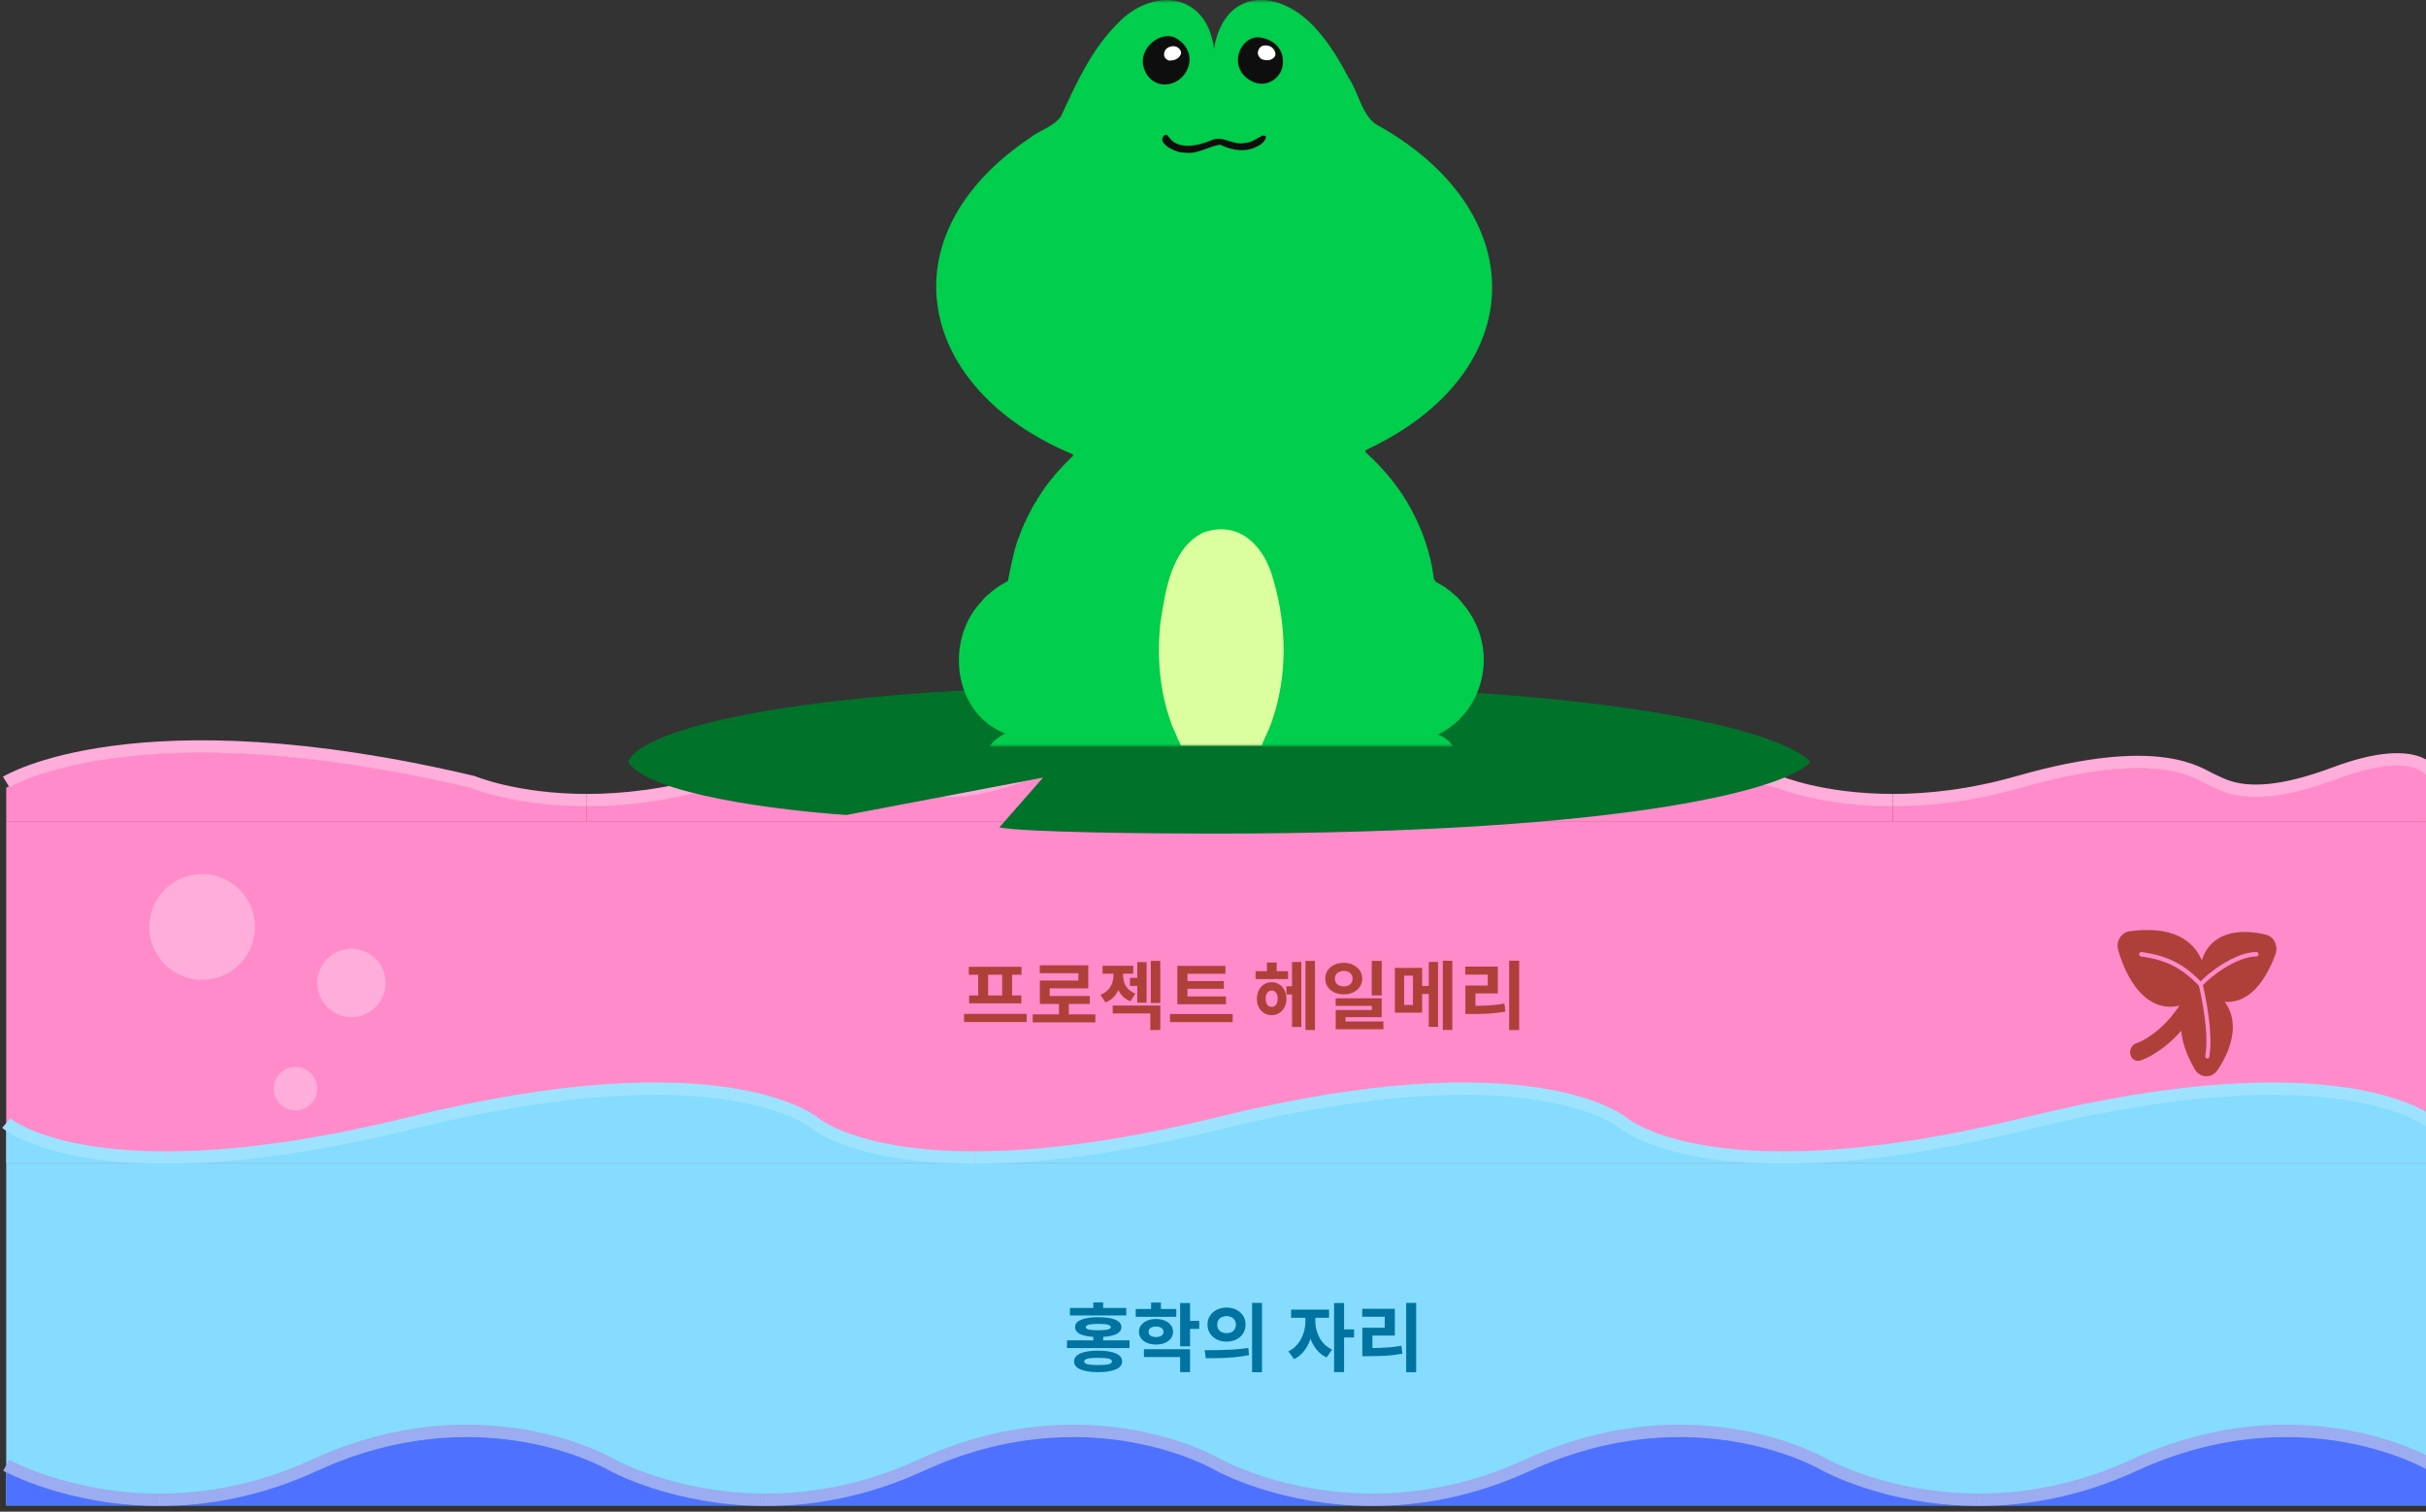 <svg viewBox="0 0 390 243" fill="none" xmlns="http://www.w3.org/2000/svg">
<rect x="0" y="0" width="390" height="243" fill="#333333" stroke="none"/>
<path d="M391 125.24V132H304.311V129.544C310.021 129.544 316.85 128.815 324.5 126.628C347.46 120.067 353.59 125.448 355.63 126.298C357.67 127.149 361.74 130.282 375.26 125.24C388.771 120.189 391 125.24 391 125.24Z" fill="#FF8BCA"/>
<path d="M304.31 129.544V132H194.9C199.18 131.991 204.51 130.62 210.95 126.628C210.95 126.628 231.66 113.792 285.99 126.628C285.99 126.628 292.9 129.544 304.31 129.544Z" fill="#FF8BCA"/>
<path d="M194.9 131.992L94.35 132V129.544C100.06 129.544 106.89 128.815 114.55 126.628C137.51 120.067 143.64 125.448 145.68 126.298C147.72 127.149 151.79 130.282 165.31 125.24C178.82 120.189 181.04 125.24 181.04 125.24C181.04 125.24 185.4 131.992 194.9 131.992Z" fill="#FF8BCA"/>
<path d="M94.35 129.544V132H1V126.628C1 126.628 21.71 113.792 76.03 126.628C76.03 126.628 82.94 129.544 94.35 129.544Z" fill="#FF8BCA"/>
<path d="M391 124.316C391 124.316 388.77 119.265 375.26 124.316C361.74 129.358 357.67 126.225 355.63 125.375C353.59 124.524 347.46 119.144 324.5 125.705C316.85 127.892 310.021 128.621 304.311 128.621" stroke="#FFADDA" stroke-width="2"/>
<path d="M304.31 128.621C292.9 128.621 285.99 125.705 285.99 125.705C231.66 112.869 210.95 125.705 210.95 125.705C204.51 129.697 199.18 131.068 194.9 131.077" stroke="#FFADDA" stroke-width="2"/>
<path d="M194.9 131.068C185.4 131.068 181.04 124.316 181.04 124.316C181.04 124.316 178.82 119.265 165.31 124.316C151.79 129.358 147.72 126.225 145.68 125.375C143.64 124.524 137.51 119.144 114.55 125.705C106.89 127.892 100.06 128.621 94.35 128.621" stroke="#FFADDA" stroke-width="2"/>
<path d="M94.35 128.621C82.94 128.621 76.03 125.705 76.03 125.705C21.71 112.869 1 125.705 1 125.705" stroke="#FFADDA" stroke-width="2"/>
<rect width="390" height="55" transform="translate(1 132)" fill="#FF8BCA"/>
<g clip-path="url(#clip0_771_2592)">
<circle cx="32.5" cy="149" r="8.5" fill="#FFADDA"/>
<circle cx="56.5" cy="158" r="5.5" fill="#FFADDA"/>
<circle cx="47.5" cy="175" r="3.5" fill="#FFADDA"/>
</g>
<path d="M154.977 162.976H165.045V164.284H154.977V162.976ZM155.745 155.404H164.217V156.688H155.745V155.404ZM155.805 160.012H164.181V161.284H155.805V160.012ZM157.257 156.592H158.853V160.132H157.257V156.592ZM161.109 156.592H162.705V160.132H161.109V156.592ZM166.016 163.048H176.084V164.344H166.016V163.048ZM170.24 160.936H171.824V163.564H170.24V160.936ZM167.156 155.164H174.944V158.872H168.752V160.732H167.168V157.624H173.36V156.436H167.156V155.164ZM167.168 160.108H175.196V161.38H167.168V160.108ZM181.651 157.192H183.379V158.476H181.651V157.192ZM182.827 154.66H184.327V161.176H182.827V154.66ZM178.999 156.124H180.247V156.82C180.247 157.436 180.159 158.032 179.983 158.608C179.815 159.176 179.543 159.68 179.167 160.12C178.799 160.56 178.315 160.9 177.715 161.14L176.899 159.916C177.403 159.716 177.807 159.452 178.111 159.124C178.423 158.796 178.647 158.436 178.783 158.044C178.927 157.644 178.999 157.236 178.999 156.82V156.124ZM179.311 156.124H180.547V156.82C180.547 157.212 180.611 157.596 180.739 157.972C180.875 158.348 181.087 158.688 181.375 158.992C181.671 159.288 182.051 159.528 182.515 159.712L181.735 160.948C181.151 160.716 180.679 160.392 180.319 159.976C179.967 159.56 179.711 159.08 179.551 158.536C179.391 157.992 179.311 157.42 179.311 156.82V156.124ZM177.247 155.236H182.167V156.52H177.247V155.236ZM184.999 154.456H186.523V161.224H184.999V154.456ZM178.879 161.632H186.523V165.568H184.927V162.904H178.879V161.632ZM189.27 160.168H197.082V161.428H189.27V160.168ZM188.094 163H198.162V164.296H188.094V163ZM189.27 155.26H196.998V156.532H190.89V160.516H189.27V155.26ZM190.398 157.708H196.746V158.944H190.398V157.708ZM209.868 154.456H211.392V165.568H209.868V154.456ZM206.808 158.536H208.704V159.856H206.808V158.536ZM207.708 154.636H209.196V165.076H207.708V154.636ZM201.84 156.112H207.072V157.384H201.84V156.112ZM204.432 157.888C204.888 157.888 205.292 158.004 205.644 158.236C206.004 158.46 206.284 158.772 206.484 159.172C206.692 159.564 206.796 160.02 206.796 160.54C206.796 161.06 206.692 161.52 206.484 161.92C206.284 162.312 206.004 162.62 205.644 162.844C205.292 163.068 204.888 163.18 204.432 163.18C203.976 163.18 203.568 163.068 203.208 162.844C202.856 162.62 202.576 162.312 202.368 161.92C202.16 161.52 202.056 161.06 202.056 160.54C202.056 160.02 202.16 159.56 202.368 159.16C202.576 158.76 202.856 158.448 203.208 158.224C203.568 158 203.976 157.888 204.432 157.888ZM204.432 159.22C204.24 159.22 204.068 159.272 203.916 159.376C203.772 159.48 203.66 159.632 203.58 159.832C203.5 160.024 203.46 160.256 203.46 160.528C203.46 160.808 203.5 161.048 203.58 161.248C203.66 161.448 203.772 161.6 203.916 161.704C204.068 161.8 204.24 161.848 204.432 161.848C204.624 161.848 204.792 161.8 204.936 161.704C205.088 161.6 205.204 161.448 205.284 161.248C205.364 161.048 205.404 160.808 205.404 160.528C205.404 160.256 205.364 160.024 205.284 159.832C205.204 159.632 205.088 159.48 204.936 159.376C204.792 159.272 204.624 159.22 204.432 159.22ZM203.664 154.72H205.236V156.892H203.664V154.72ZM216.011 154.768C216.587 154.768 217.095 154.88 217.535 155.104C217.983 155.32 218.335 155.62 218.591 156.004C218.855 156.38 218.987 156.816 218.987 157.312C218.987 157.808 218.855 158.248 218.591 158.632C218.335 159.008 217.983 159.304 217.535 159.52C217.095 159.736 216.587 159.844 216.011 159.844C215.451 159.844 214.947 159.736 214.499 159.52C214.051 159.304 213.695 159.008 213.431 158.632C213.175 158.248 213.047 157.808 213.047 157.312C213.047 156.816 213.175 156.376 213.431 155.992C213.695 155.608 214.051 155.308 214.499 155.092C214.947 154.876 215.451 154.768 216.011 154.768ZM216.023 156.064C215.751 156.064 215.507 156.116 215.291 156.22C215.075 156.316 214.903 156.456 214.775 156.64C214.655 156.824 214.595 157.048 214.595 157.312C214.595 157.576 214.655 157.804 214.775 157.996C214.903 158.18 215.071 158.32 215.279 158.416C215.495 158.512 215.743 158.56 216.023 158.56C216.295 158.56 216.535 158.512 216.743 158.416C216.959 158.32 217.127 158.18 217.247 157.996C217.375 157.804 217.439 157.576 217.439 157.312C217.439 157.048 217.375 156.824 217.247 156.64C217.127 156.456 216.959 156.316 216.743 156.22C216.527 156.116 216.287 156.064 216.023 156.064ZM220.523 154.456H222.119V160.012H220.523V154.456ZM214.715 160.468H222.119V163.504H216.299V164.86H214.727V162.352H220.535V161.692H214.715V160.468ZM214.727 164.2H222.395V165.448H214.727V164.2ZM224.242 155.584H228.622V162.784H224.242V155.584ZM227.146 156.832H225.73V161.548H227.146V156.832ZM231.946 154.444H233.47V165.556H231.946V154.444ZM227.818 158.488H230.314V159.772H227.818V158.488ZM229.69 154.624H231.178V165.064H229.69V154.624ZM242.613 154.432H244.221V165.58H242.613V154.432ZM235.569 161.692H236.553C237.209 161.692 237.829 161.684 238.413 161.668C238.997 161.644 239.569 161.608 240.129 161.56C240.689 161.504 241.261 161.424 241.845 161.32L242.013 162.604C241.117 162.764 240.233 162.872 239.361 162.928C238.497 162.976 237.561 163 236.553 163H235.569V161.692ZM235.545 155.38H240.789V159.688H237.189V162.184H235.569V158.428H239.169V156.664H235.545V155.38Z" fill="#AE4039"/>
<g clip-path="url(#clip1_771_2592)">
<path fill-rule="evenodd" clip-rule="evenodd" d="M353.272 159.024C353.917 159.376 354.154 160.24 353.803 160.954C350.861 166.927 346.227 169.763 344.094 170.466C343.384 170.7 342.657 170.272 342.47 169.511C342.284 168.75 342.708 167.944 343.419 167.71C344.914 167.218 348.911 164.873 351.468 159.68C351.82 158.965 352.627 158.672 353.272 159.024Z" fill="#AE4039"/>
<path d="M354.563 157.919C354.192 150.596 360.078 150.309 364.053 151.305C364.77 151.484 365.14 152.32 364.858 153.066C361.726 161.364 357.273 160.583 355.014 158.841C354.741 158.631 354.582 158.285 354.563 157.919Z" fill="#AE4039"/>
<path fill-rule="evenodd" clip-rule="evenodd" d="M363.938 152.67C363.998 152.509 363.911 152.385 363.815 152.361C361.902 151.882 359.681 151.759 358.045 152.493C357.255 152.848 356.619 153.393 356.187 154.193C355.75 155.003 355.472 156.166 355.557 157.842C355.559 157.876 355.567 157.904 355.577 157.925C355.587 157.945 355.596 157.953 355.599 157.956C356.562 158.698 357.919 159.178 359.318 158.689C360.709 158.203 362.432 156.659 363.938 152.67ZM364.292 150.251C365.629 150.585 366.281 152.132 365.778 153.464C364.152 157.773 362.082 159.987 359.899 160.75C357.724 161.509 355.725 160.728 354.429 159.729C353.89 159.313 353.602 158.654 353.569 157.997L354.563 157.92L353.569 157.997C353.468 156.012 353.787 154.394 354.474 153.121C355.165 151.839 356.18 151.002 357.312 150.494C359.52 149.503 362.23 149.734 364.292 150.251L364.054 151.306L364.292 150.251Z" fill="#AE4039"/>
<path d="M355.157 160.093C359.679 163.155 357.806 168.266 355.643 171.419C355.14 172.152 354.122 172.086 353.675 171.314C349.974 164.917 352.034 161.364 354.016 160.062C354.367 159.832 354.809 159.858 355.157 160.093Z" fill="#AE4039"/>
<path fill-rule="evenodd" clip-rule="evenodd" d="M354.762 170.852C354.778 170.843 354.801 170.827 354.826 170.792C355.856 169.291 356.751 167.41 356.901 165.627C356.975 164.752 356.868 163.923 356.531 163.165C356.195 162.411 355.604 161.663 354.612 160.992C354.587 160.975 354.565 160.97 354.553 160.97C354.551 160.97 354.549 160.97 354.548 160.97C353.77 161.482 352.955 162.447 352.711 163.957C352.464 165.476 352.77 167.702 354.538 170.757C354.583 170.835 354.643 170.862 354.693 170.865C354.719 170.866 354.743 170.861 354.762 170.852ZM356.461 172.045C355.515 173.425 353.618 173.261 352.814 171.871C350.88 168.529 350.365 165.779 350.719 163.597C351.074 161.407 352.28 159.945 353.484 159.155C354.202 158.683 355.066 158.763 355.702 159.194C356.972 160.054 357.842 161.093 358.359 162.257C358.875 163.417 359.013 164.637 358.914 165.816C358.717 168.143 357.595 170.394 356.461 172.045Z" fill="#AE4039"/>
<path d="M353.055 159.179C346.593 163.759 342.872 157.337 341.476 152.446C341.252 151.663 341.736 150.877 342.479 150.775C351.956 149.473 353.845 154.84 353.571 158.27C353.542 158.644 353.343 158.976 353.055 159.179Z" fill="#AE4039"/>
<path fill-rule="evenodd" clip-rule="evenodd" d="M342.62 151.849C342.455 151.872 342.394 152.026 342.426 152.14C343.101 154.504 344.3 157.079 345.975 158.519C346.79 159.219 347.699 159.637 348.724 159.664C349.757 159.692 351.009 159.327 352.502 158.269C352.53 158.249 352.551 158.225 352.564 158.203C352.576 158.181 352.579 158.166 352.579 158.158L353.571 158.27L352.579 158.158C352.698 156.674 352.341 154.854 351.018 153.542C349.699 152.235 347.202 151.219 342.62 151.849ZM340.525 152.751C340.11 151.298 341.016 149.882 342.338 149.701C347.233 149.028 350.419 150.044 352.346 151.953C354.267 153.857 354.719 156.435 354.563 158.381C354.505 159.114 354.121 159.726 353.609 160.089C351.871 161.32 350.234 161.87 348.708 161.829C347.174 161.788 345.854 161.152 344.756 160.209C342.605 158.36 341.246 155.278 340.525 152.751Z" fill="#AE4039"/>
<path fill-rule="evenodd" clip-rule="evenodd" d="M343.889 153.347C343.913 153.152 344.081 153.014 344.266 153.04C346.489 153.342 348.245 153.871 349.79 154.683C351.336 155.495 352.655 156.584 354.015 157.985C354.148 158.122 354.151 158.347 354.021 158.488C353.892 158.629 353.678 158.632 353.545 158.494C352.217 157.126 350.954 156.09 349.49 155.32C348.027 154.551 346.348 154.041 344.18 153.745C343.995 153.72 343.865 153.542 343.889 153.347Z" fill="#FF8BCA"/>
<path fill-rule="evenodd" clip-rule="evenodd" d="M363.078 153.392C363.078 153.196 362.927 153.037 362.741 153.037C360.977 153.037 358.987 153.925 357.307 154.964C355.621 156.007 354.188 157.239 353.532 158C353.407 158.145 353.416 158.37 353.554 158.503C353.691 158.635 353.904 158.625 354.03 158.479C354.628 157.786 356.002 156.595 357.647 155.578C359.297 154.557 361.16 153.748 362.741 153.748C362.927 153.748 363.078 153.589 363.078 153.392Z" fill="#FF8BCA"/>
<path fill-rule="evenodd" clip-rule="evenodd" d="M354.769 170.145C354.943 170.203 355.116 170.092 355.154 169.897C355.606 167.605 355.29 163.377 354.092 158.17C354.046 157.97 353.869 157.838 353.697 157.876C353.524 157.914 353.422 158.108 353.468 158.308C354.66 163.488 354.941 167.57 354.524 169.684C354.485 169.88 354.595 170.086 354.769 170.145Z" fill="#FF8BCA"/>
</g>
<path d="M192.741 110C122.156 110 102.17 118.333 101 122.5C104.208 127.7 125.732 130.333 136.092 131L167.675 125L160.657 133C164.668 133.8 185.055 134 194.747 134C264.129 134 287.825 126.333 291 122.5C287.658 118.333 263.327 110 192.741 110Z" fill="#00722A"/>
<mask id="mask0_771_2592" style="mask-type:alpha" maskUnits="userSpaceOnUse" x="135" y="0" width="121" height="120">
<rect x="135.5" width="120" height="120" fill="#D9D9D9"/>
</mask>
<g mask="url(#mask0_771_2592)">
<path d="M205.105 119.906H187.842L195.723 114.089L205.105 119.906Z" fill="#DBFF9E"/>
<path d="M205.54 119.719C204.497 119.637 203.463 119.545 202.424 119.458C201.489 119.381 200.56 119.294 199.625 119.245C197.105 119.115 194.58 119.173 192.06 119.265C190.564 119.318 189.063 119.381 187.542 119.704C186.926 118.666 186.468 117.583 186.006 116.501C184.788 113.65 184.107 110.654 183.635 107.62C183.337 105.701 183.223 103.764 183.168 101.821C183.014 96.318 183.884 90.959 185.499 85.702C185.996 84.088 186.777 82.58 187.582 81.039C187.612 80.995 187.607 80.991 187.612 80.991C187.771 80.841 187.855 80.647 187.964 80.425C187.994 80.396 187.989 80.387 187.994 80.387C188.084 80.295 188.138 80.189 188.218 80.058C188.243 80.034 188.243 80.024 188.248 80.024C188.332 79.942 188.387 79.841 188.471 79.71C188.501 79.681 188.501 79.662 188.511 79.662C188.531 79.638 188.546 79.614 188.591 79.565C188.621 79.541 188.621 79.531 188.621 79.531C188.71 79.454 188.76 79.357 188.849 79.232C188.884 79.203 188.884 79.179 188.894 79.174C188.914 79.145 188.924 79.121 188.964 79.082C188.998 79.063 188.993 79.048 189.003 79.048C189.028 79.024 189.038 79.005 189.088 78.956C189.118 78.932 189.118 78.922 189.123 78.922C189.147 78.903 189.162 78.879 189.212 78.831C189.242 78.802 189.242 78.797 189.242 78.797C189.366 78.686 189.48 78.565 189.6 78.396C189.635 78.372 189.654 78.333 189.699 78.299C189.744 78.265 189.769 78.217 189.818 78.183C189.868 78.144 189.893 78.096 189.943 78.062C189.992 78.029 190.022 77.975 190.067 77.951C190.171 77.864 190.231 77.802 190.335 77.724C190.46 77.613 190.599 77.599 190.713 77.487C190.738 77.463 190.738 77.458 190.743 77.458C190.768 77.439 190.788 77.42 190.837 77.367C190.867 77.338 190.867 77.333 190.867 77.333C190.887 77.313 190.912 77.294 190.962 77.246C190.992 77.217 190.992 77.212 190.992 77.212C191.011 77.193 191.031 77.173 191.086 77.13C191.121 77.106 191.121 77.096 191.131 77.096C191.151 77.077 191.161 77.052 191.215 77.023C192.264 76.279 193.467 76.13 194.665 75.965C196.201 75.757 197.737 75.733 199.263 76.043C201.529 76.502 203.07 77.951 204.407 79.657C205.038 80.464 205.56 81.338 206.032 82.295C206.062 82.353 206.082 82.368 206.107 82.416C206.127 82.469 206.137 82.493 206.162 82.546C206.191 82.595 206.206 82.609 206.231 82.658C206.246 82.711 206.261 82.735 206.286 82.793C206.316 82.841 206.336 82.856 206.356 82.899C206.37 82.957 206.38 82.981 206.405 83.044C206.44 83.093 206.46 83.102 206.47 83.146C206.475 83.204 206.49 83.228 206.52 83.3C206.579 83.373 206.604 83.411 206.619 83.503C206.639 83.566 206.649 83.585 206.669 83.643C206.698 83.692 206.713 83.706 206.733 83.754C206.748 83.812 206.758 83.837 206.778 83.904C206.833 83.977 206.858 84.02 206.867 84.112C206.887 84.175 206.897 84.194 206.917 84.257C206.947 84.305 206.962 84.32 206.977 84.368C206.987 84.426 207.002 84.455 207.022 84.518C207.076 84.59 207.106 84.629 207.111 84.721C207.126 84.784 207.136 84.808 207.156 84.871C207.205 84.948 207.23 84.992 207.24 85.083C207.255 85.146 207.265 85.17 207.285 85.233C207.335 85.31 207.355 85.359 207.369 85.451C207.389 85.513 207.394 85.537 207.414 85.6C207.464 85.678 207.484 85.721 207.494 85.818C207.509 85.881 207.519 85.905 207.538 85.972C207.678 86.465 207.807 86.919 207.966 87.412C208.001 87.504 208.016 87.557 208.036 87.654C208.2 88.485 208.418 89.263 208.602 90.089C208.632 90.181 208.647 90.239 208.662 90.331C208.856 91.35 209.069 92.326 209.248 93.356C209.268 93.457 209.278 93.515 209.288 93.617C209.283 93.839 209.333 94.008 209.373 94.221C209.393 94.312 209.397 94.37 209.407 94.472C209.472 95.168 209.547 95.825 209.626 96.525C209.646 96.666 209.656 96.762 209.661 96.907C209.651 97.487 209.755 98.019 209.75 98.598C209.77 98.816 209.78 98.995 209.78 99.222C209.81 100.164 209.79 101.058 209.785 102C209.78 102.227 209.775 102.401 209.77 102.628C209.726 103.252 209.661 103.822 209.661 104.44C209.656 104.547 209.656 104.605 209.646 104.706C209.601 105.083 209.537 105.411 209.537 105.784C209.532 105.885 209.527 105.943 209.517 106.044C209.383 106.615 209.383 107.156 209.283 107.731C209.273 107.832 209.268 107.89 209.258 107.992C209.129 108.402 209.139 108.789 209.04 109.2C209.03 109.296 209.025 109.354 209.01 109.451C208.856 109.983 208.791 110.485 208.662 111.021C208.647 111.118 208.642 111.171 208.622 111.263C208.478 111.674 208.398 112.06 208.289 112.481C208.274 112.577 208.269 112.63 208.244 112.722C208.041 113.346 207.842 113.925 207.663 114.549C207.648 114.645 207.633 114.703 207.598 114.8C207.588 114.863 207.593 114.882 207.568 114.921C207.534 114.964 207.529 114.984 207.509 115.046C207.3 115.438 207.191 115.82 207.061 116.24C207.027 116.298 207.022 116.322 206.997 116.38C206.907 116.544 206.848 116.68 206.808 116.854C206.773 116.907 206.763 116.931 206.738 116.994C206.718 117.052 206.718 117.076 206.689 117.115C206.654 117.158 206.649 117.182 206.624 117.235C206.485 117.472 206.36 117.675 206.301 117.946C206.266 117.999 206.256 118.028 206.226 118.091C206.206 118.149 206.206 118.173 206.182 118.211C206.142 118.255 206.137 118.279 206.107 118.337C206.087 118.395 206.087 118.414 206.057 118.458C206.022 118.501 206.018 118.525 205.993 118.579C205.898 118.738 205.839 118.873 205.799 119.052C205.769 119.105 205.759 119.129 205.739 119.187C205.645 119.352 205.585 119.487 205.55 119.666C205.55 119.695 205.545 119.714 205.54 119.719Z" fill="#DBFF9E"/>
<path d="M172.418 73.009C172.651 73.257 172.418 73.366 172.294 73.478C170.703 74.98 169.269 76.62 167.971 78.38C167.926 78.402 167.911 78.53 167.866 78.56C167.783 78.624 167.772 78.796 167.674 78.838C167.663 78.856 167.603 78.931 167.588 78.943C167.498 79.018 167.483 79.164 167.397 79.228C167.352 79.284 167.352 79.386 167.295 79.412C167.277 79.431 167.228 79.502 167.209 79.513C167.074 79.641 167.051 79.877 166.92 79.982C166.901 80.005 166.849 80.069 166.834 80.087C166.789 80.114 166.777 80.241 166.732 80.271C166.691 80.32 166.687 80.433 166.631 80.455C166.586 80.564 166.534 80.688 166.447 80.744C166.406 80.793 166.402 80.906 166.346 80.928C166.335 80.943 166.278 81.018 166.26 81.033C166.173 81.127 166.177 81.345 166.064 81.405C166.046 81.427 165.989 81.487 165.982 81.51C165.933 81.532 165.922 81.664 165.884 81.698C165.798 81.87 165.745 82.129 165.595 82.26C165.554 82.309 165.55 82.418 165.501 82.448C165.46 82.493 165.456 82.609 165.408 82.636C165.366 82.681 165.363 82.797 165.314 82.823C165.243 82.917 165.194 83.109 165.126 83.202C165.089 83.247 165.081 83.364 165.032 83.394C164.946 83.683 164.8 83.912 164.661 84.156C164.541 84.336 164.548 84.67 164.376 84.816C164.282 84.94 164.319 85.192 164.184 85.289C164.098 85.417 164.132 85.664 163.997 85.762C163.888 85.995 163.895 86.329 163.715 86.52C163.64 86.576 163.693 86.749 163.618 86.802C163.546 86.858 163.599 87.03 163.52 87.083C163.449 87.143 163.501 87.316 163.426 87.368C162.796 89.32 162.454 91.466 162.007 93.422C161.805 93.549 161.516 93.647 161.339 93.793C161.294 93.835 161.193 93.857 161.152 93.894C161.065 93.958 160.934 94.011 160.863 94.078C160.555 94.243 160.259 94.431 160.015 94.649C159.88 94.731 159.737 94.837 159.636 94.934C159.437 95.069 159.234 95.253 159.065 95.407C159.05 95.426 158.998 95.497 158.968 95.493C158.529 95.812 158.149 96.214 157.834 96.634C151.845 102.815 153.192 114.63 161.602 117.91C160.427 118.506 159.519 119.253 159.121 120H189.832C189.787 119.647 189.652 119.287 189.411 118.927C189.017 117.868 188.447 116.881 188.128 115.793C186.379 110.783 185.978 105.349 186.548 100.102C187.351 94.968 188.274 88.104 193.476 85.593C199.334 83.518 203.38 87.976 204.727 93.29C206.866 100.612 206.998 108.614 204.498 115.857C204.191 116.821 203.74 117.726 203.327 118.649C203.106 119.084 202.9 119.546 202.817 120H233.52C233.22 119.291 232.461 118.593 231.197 118.086C239.063 114.119 241.116 103.532 234.811 96.634C234.492 96.18 234.09 95.82 233.677 95.493C233.655 95.482 233.584 95.43 233.576 95.403C233.415 95.223 233.178 95.077 233.006 94.93C232.916 94.806 232.728 94.743 232.627 94.645C232.379 94.394 232.045 94.259 231.778 94.075C231.703 93.988 231.549 93.966 231.489 93.891C231.441 93.85 231.328 93.846 231.306 93.793C230.72 93.572 230.472 93.185 230.442 92.588C229.943 88.862 228.686 85.259 226.903 81.953C225.064 78.474 222.527 75.441 219.634 72.788C219.281 72.54 219.566 72.341 219.844 72.221C246.205 59.758 246.456 33.862 221.131 19.939C218.801 18.194 218.403 14.805 216.763 12.448C215.337 9.709 213.738 7.048 211.666 4.74C205.801 -1.974 196.809 -2.091 195.153 7.866C194.088 -1.175 185.321 -2.222 179.639 3.805C175.481 7.937 173.011 13.398 170.583 18.652C169.472 20.363 167.145 20.9 165.573 22.165C141.986 38.006 147.457 62.61 172.426 73.013L172.418 73.009Z" fill="#00CE4C"/>
<path d="M188.862 6.023C191.161 7.255 191.85 9.503 190.648 11.585C189.866 12.935 188.361 13.719 186.848 13.56C185.427 13.407 184.273 12.334 183.839 10.811C182.998 7.833 186.388 4.991 188.862 6.023Z" fill="#0E0E0E"/>
<path d="M202.243 5.987C204.81 6.22 206.398 7.937 206.244 10.203C206.142 11.674 205.154 12.914 203.749 13.333C202.427 13.721 200.941 13.206 199.894 12.031C197.854 9.732 199.609 5.994 202.243 5.987Z" fill="#0E0E0E"/>
<path d="M187.98 9.754C187.26 9.495 186.995 9.042 187.193 8.357C187.327 7.908 187.663 7.614 188.15 7.49C188.764 7.334 189.249 7.475 189.612 7.876C189.866 8.158 189.967 8.504 189.745 8.891C189.378 9.525 188.756 9.719 187.988 9.748L187.98 9.754Z" fill="white"/>
<path d="M202.829 9.538C202.181 9.034 202.032 8.485 202.399 7.858C202.644 7.449 203.05 7.263 203.562 7.302C204.209 7.35 204.653 7.656 204.912 8.184C205.093 8.556 205.107 8.939 204.791 9.258C204.269 9.776 203.605 9.763 202.838 9.535L202.829 9.538Z" fill="white"/>
<path d="M200.126 22.979C201.23 22.919 202.014 22.277 202.926 21.804C204.315 21.632 202.892 23.268 202.28 23.445C200.336 24.563 198.085 24.199 196.163 23.264C194.238 23.512 192.433 24.916 190.226 24.514C189.078 24.578 185.73 22.975 187.22 21.699C187.569 21.594 187.764 21.793 187.929 22.086C189.434 24.195 192.692 23.403 194.707 22.57C196.55 21.651 198.148 23.433 200.13 22.979H200.126Z" fill="#0E0E0E"/>
<path d="M195.669 74.684H180.898C192.715 81.481 204.837 77.516 209.421 74.684H195.669Z" fill="#00CE4C"/>
</g>
<path d="M1 181.46V187H26.7C7.44 187 1 181.46 1 181.46Z" fill="#85DCFF"/>
<path d="M26.7 187H156.7C137.44 187 131 181.46 131 181.46C131 181.46 116.5 169.001 66 181.46C49.17 185.611 36.33 187 26.7 187Z" fill="#85DCFF"/>
<path d="M156.7 187H286.7C267.44 187 261 181.46 261 181.46C261 181.46 246.5 169.001 196 181.46C179.17 185.611 166.33 187 156.7 187Z" fill="#85DCFF"/>
<path d="M286.701 187H391.001V181.46C391.001 181.46 376.501 169.001 326.001 181.46C309.171 185.611 296.331 187 286.701 187Z" fill="#85DCFF"/>
<path d="M1 180.538C1 180.538 7.44 186.077 26.7 186.077" stroke="#9DE3FF" stroke-width="2"/>
<path d="M26.7 186.077C36.33 186.077 49.17 184.688 66 180.537C116.5 168.078 131 180.537 131 180.537C131 180.537 137.44 186.077 156.7 186.077" stroke="#9DE3FF" stroke-width="2"/>
<path d="M156.7 186.077C166.33 186.077 179.17 184.688 196 180.537C246.5 168.078 261 180.537 261 180.537C261 180.537 267.44 186.077 286.7 186.077" stroke="#9DE3FF" stroke-width="2"/>
<path d="M286.701 186.077C296.331 186.077 309.171 184.688 326.001 180.537C376.501 168.078 391.001 180.537 391.001 180.537" stroke="#9DE3FF" stroke-width="2"/>
<rect width="390" height="55" transform="translate(1 187)" fill="#85DCFF"/>
<path d="M176.527 217.112C177.759 217.112 178.711 217.26 179.383 217.556C180.055 217.852 180.391 218.28 180.391 218.84C180.391 219.408 180.055 219.836 179.383 220.124C178.711 220.42 177.759 220.568 176.527 220.568C175.303 220.568 174.355 220.42 173.683 220.124C173.011 219.836 172.675 219.408 172.675 218.84C172.675 218.28 173.011 217.852 173.683 217.556C174.355 217.26 175.303 217.112 176.527 217.112ZM176.539 218.264C175.763 218.264 175.195 218.308 174.835 218.396C174.475 218.484 174.295 218.636 174.295 218.852C174.295 219.052 174.475 219.2 174.835 219.296C175.195 219.384 175.763 219.428 176.539 219.428C177.307 219.428 177.867 219.384 178.219 219.296C178.579 219.2 178.759 219.052 178.759 218.852C178.759 218.636 178.579 218.484 178.219 218.396C177.867 218.308 177.307 218.264 176.539 218.264ZM172.003 210.248H181.063V211.448H172.003V210.248ZM176.551 211.736C177.751 211.736 178.671 211.872 179.311 212.144C179.951 212.408 180.271 212.804 180.271 213.332C180.271 213.852 179.951 214.248 179.311 214.52C178.671 214.784 177.751 214.916 176.551 214.916C175.367 214.916 174.451 214.784 173.803 214.52C173.155 214.248 172.831 213.852 172.831 213.332C172.831 212.804 173.155 212.408 173.803 212.144C174.451 211.872 175.367 211.736 176.551 211.736ZM176.551 212.804C175.871 212.804 175.367 212.848 175.039 212.936C174.711 213.016 174.547 213.148 174.547 213.332C174.547 213.508 174.711 213.636 175.039 213.716C175.367 213.796 175.871 213.836 176.551 213.836C177.247 213.836 177.755 213.796 178.075 213.716C178.403 213.636 178.567 213.508 178.567 213.332C178.567 213.148 178.403 213.016 178.075 212.936C177.755 212.848 177.247 212.804 176.551 212.804ZM175.759 209.36H177.343V211.076H175.759V209.36ZM171.523 215.456H181.579V216.692H171.523V215.456ZM175.759 214.412H177.343V215.972H175.759V214.412ZM182.574 210.416H189.102V211.676H182.574V210.416ZM185.838 212.024C186.374 212.024 186.846 212.112 187.254 212.288C187.67 212.464 187.994 212.704 188.226 213.008C188.458 213.312 188.574 213.672 188.574 214.088C188.574 214.488 188.458 214.844 188.226 215.156C187.994 215.46 187.67 215.7 187.254 215.876C186.846 216.044 186.374 216.128 185.838 216.128C185.31 216.128 184.838 216.044 184.422 215.876C184.006 215.7 183.682 215.46 183.45 215.156C183.218 214.844 183.102 214.488 183.102 214.088C183.102 213.672 183.218 213.312 183.45 213.008C183.682 212.704 184.006 212.464 184.422 212.288C184.838 212.112 185.31 212.024 185.838 212.024ZM185.838 213.236C185.486 213.236 185.198 213.308 184.974 213.452C184.75 213.588 184.638 213.8 184.638 214.088C184.638 214.36 184.75 214.568 184.974 214.712C185.198 214.856 185.486 214.928 185.838 214.928C186.198 214.928 186.486 214.856 186.702 214.712C186.926 214.568 187.038 214.36 187.038 214.088C187.038 213.8 186.926 213.588 186.702 213.452C186.486 213.308 186.198 213.236 185.838 213.236ZM189.714 209.456H191.31V216.416H189.714V209.456ZM190.878 212.312H192.786V213.62H190.878V212.312ZM183.894 216.884H191.31V220.568H189.714V218.144H183.894V216.884ZM185.046 209.384H186.63V211.148H185.046V209.384ZM197.189 210.188C197.765 210.188 198.285 210.304 198.749 210.536C199.213 210.768 199.577 211.092 199.841 211.508C200.105 211.916 200.237 212.388 200.237 212.924C200.237 213.452 200.105 213.924 199.841 214.34C199.577 214.756 199.213 215.08 198.749 215.312C198.285 215.544 197.765 215.66 197.189 215.66C196.605 215.66 196.081 215.544 195.617 215.312C195.153 215.08 194.785 214.756 194.513 214.34C194.249 213.924 194.117 213.452 194.117 212.924C194.117 212.388 194.249 211.916 194.513 211.508C194.785 211.092 195.153 210.768 195.617 210.536C196.081 210.304 196.605 210.188 197.189 210.188ZM197.189 211.556C196.901 211.556 196.641 211.612 196.409 211.724C196.185 211.828 196.005 211.984 195.869 212.192C195.741 212.392 195.677 212.636 195.677 212.924C195.677 213.212 195.741 213.46 195.869 213.668C196.005 213.876 196.185 214.036 196.409 214.148C196.641 214.252 196.901 214.304 197.189 214.304C197.469 214.304 197.721 214.252 197.945 214.148C198.169 214.036 198.345 213.876 198.473 213.668C198.609 213.46 198.677 213.212 198.677 212.924C198.677 212.636 198.609 212.392 198.473 212.192C198.345 211.984 198.169 211.828 197.945 211.724C197.721 211.612 197.469 211.556 197.189 211.556ZM201.281 209.432H202.877V220.58H201.281V209.432ZM193.841 218.336L193.661 217.04C194.309 217.04 195.025 217.036 195.809 217.028C196.601 217.012 197.413 216.98 198.245 216.932C199.085 216.876 199.897 216.792 200.681 216.68L200.789 217.832C199.989 217.992 199.177 218.108 198.353 218.18C197.529 218.244 196.733 218.288 195.965 218.312C195.197 218.328 194.489 218.336 193.841 218.336ZM209.855 211.208H211.115V212.456C211.115 213.072 211.047 213.688 210.911 214.304C210.783 214.92 210.591 215.5 210.335 216.044C210.079 216.58 209.755 217.06 209.363 217.484C208.979 217.908 208.531 218.24 208.019 218.48L207.119 217.22C207.583 217.004 207.983 216.72 208.319 216.368C208.663 216.016 208.947 215.624 209.171 215.192C209.403 214.76 209.575 214.312 209.687 213.848C209.799 213.376 209.855 212.912 209.855 212.456V211.208ZM210.191 211.208H211.451V212.456C211.451 212.872 211.507 213.3 211.619 213.74C211.731 214.18 211.895 214.604 212.111 215.012C212.335 215.42 212.615 215.792 212.951 216.128C213.295 216.456 213.695 216.724 214.151 216.932L213.263 218.204C212.751 217.964 212.303 217.644 211.919 217.244C211.543 216.836 211.223 216.376 210.959 215.864C210.703 215.344 210.511 214.796 210.383 214.22C210.255 213.636 210.191 213.048 210.191 212.456V211.208ZM207.551 210.512H213.659V211.832H207.551V210.512ZM214.463 209.456H216.071V220.568H214.463V209.456ZM215.723 213.692H217.679V215H215.723V213.692ZM226.054 209.432H227.662V220.58H226.054V209.432ZM219.01 216.692H219.994C220.65 216.692 221.27 216.684 221.854 216.668C222.438 216.644 223.01 216.608 223.57 216.56C224.13 216.504 224.702 216.424 225.286 216.32L225.454 217.604C224.558 217.764 223.674 217.872 222.802 217.928C221.938 217.976 221.002 218 219.994 218H219.01V216.692ZM218.986 210.38H224.23V214.688H220.63V217.184H219.01V213.428H222.61V211.664H218.986V210.38Z" fill="#0073A0"/>
<path d="M1 236.46V242H25.65C10.97 242 1 236.46 1 236.46Z" fill="#4E72FF"/>
<path d="M25.65 242H123.15C108.47 242 98.5 236.46 98.5 236.46C98.5 236.46 77.65 224.001 50.54 236.46C41.51 240.611 32.99 242 25.65 242Z" fill="#4E72FF"/>
<path d="M123.15 242H220.65C205.97 242 196 236.46 196 236.46C196 236.46 175.15 224.001 148.04 236.46C139.01 240.611 130.49 242 123.15 242Z" fill="#4E72FF"/>
<path d="M220.65 242H318.15C303.47 242 293.5 236.46 293.5 236.46C293.5 236.46 272.65 224.001 245.54 236.46C236.51 240.611 227.99 242 220.65 242Z" fill="#4E72FF"/>
<path d="M318.15 242H391V236.46C391 236.46 370.15 224.001 343.04 236.46C334.01 240.611 325.49 242 318.15 242Z" fill="#4E72FF"/>
<path d="M1 235.538C1 235.538 10.97 241.077 25.65 241.077" stroke="#9BACF1" stroke-width="2"/>
<path d="M25.65 241.077C32.99 241.077 41.51 239.688 50.54 235.537C77.65 223.078 98.5 235.537 98.5 235.537C98.5 235.537 108.47 241.077 123.15 241.077" stroke="#9BACF1" stroke-width="2"/>
<path d="M123.15 241.077C130.49 241.077 139.01 239.688 148.04 235.537C175.15 223.078 196 235.537 196 235.537C196 235.537 205.97 241.077 220.65 241.077" stroke="#9BACF1" stroke-width="2"/>
<path d="M220.65 241.077C227.99 241.077 236.51 239.688 245.54 235.537C272.65 223.078 293.5 235.537 293.5 235.537C293.5 235.537 303.47 241.077 318.15 241.077" stroke="#9BACF1" stroke-width="2"/>
<path d="M318.15 241.077C325.49 241.077 334.01 239.688 343.04 235.537C370.15 223.078 391 235.537 391 235.537" stroke="#9BACF1" stroke-width="2"/>
<defs>
<clipPath id="clip0_771_2592">
<rect width="38" height="38" fill="white" transform="translate(24 140.5)"/>
</clipPath>
<clipPath id="clip1_771_2592">
<rect width="29.999" height="27" fill="white" transform="translate(338 146)"/>
</clipPath>
</defs>
</svg>
